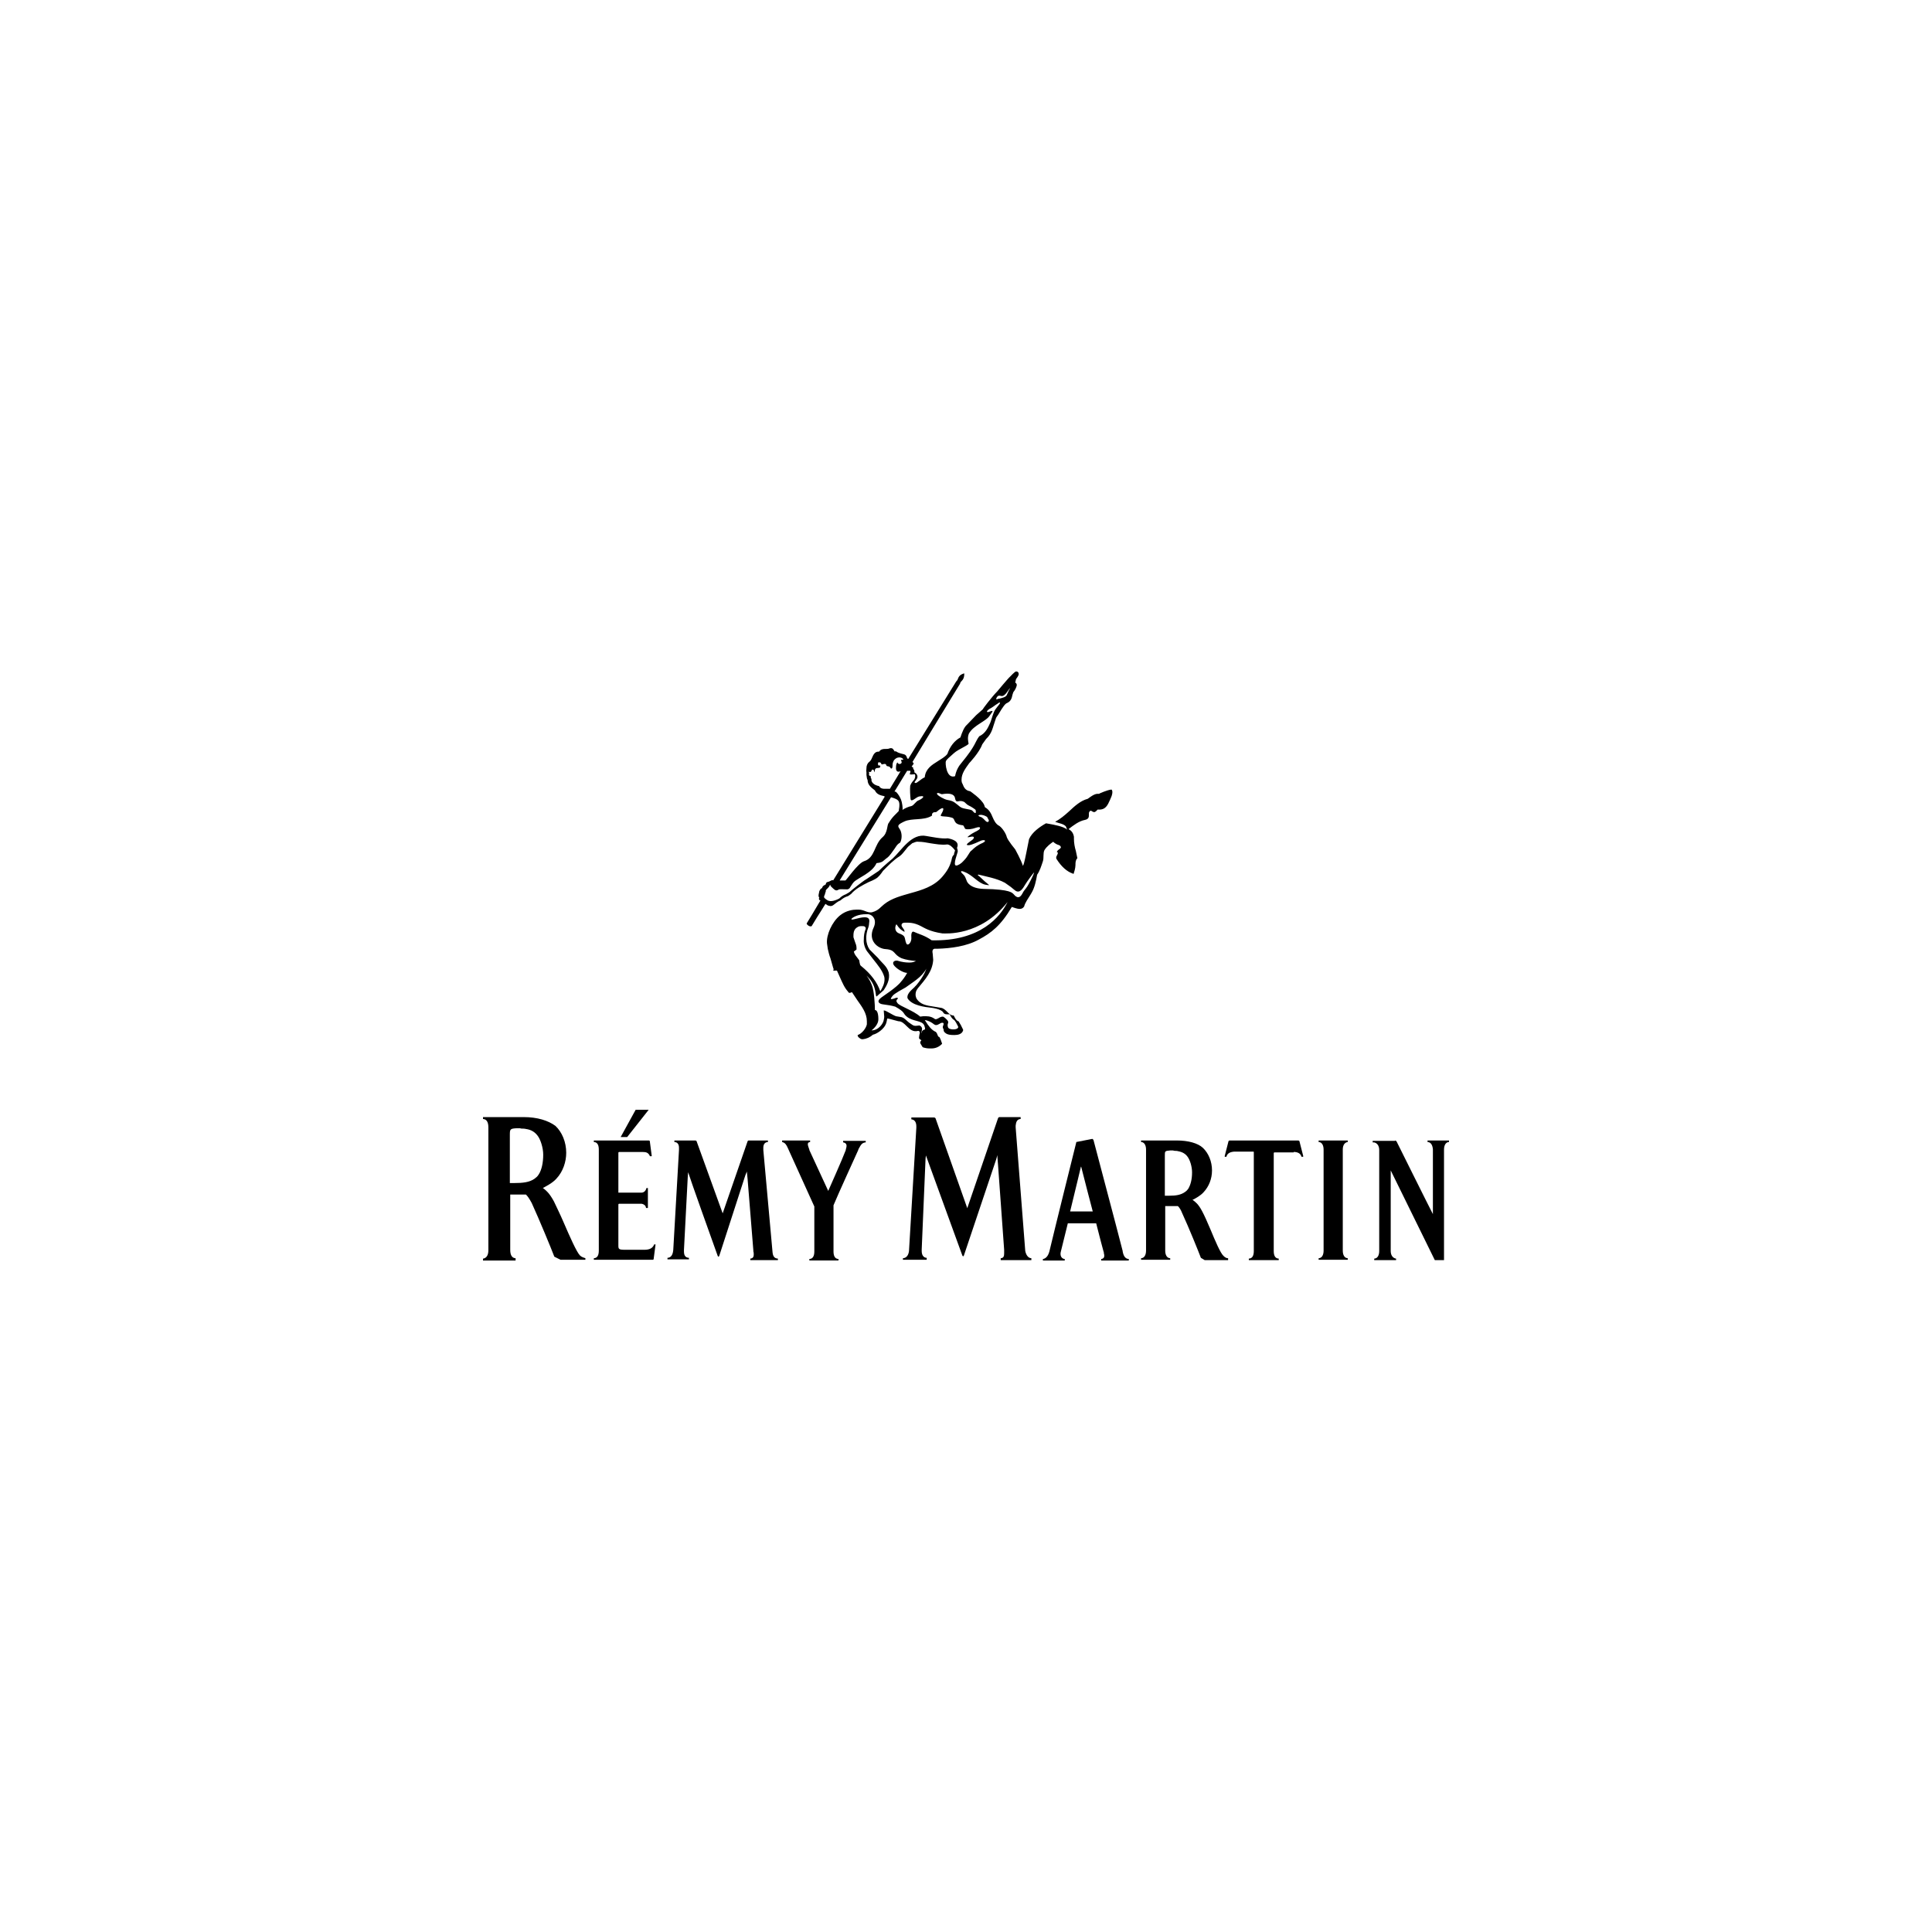 <?xml version="1.0" encoding="utf-8"?>
<!-- Generator: Adobe Illustrator 16.0.4, SVG Export Plug-In . SVG Version: 6.00 Build 0)  -->
<!DOCTYPE svg PUBLIC "-//W3C//DTD SVG 1.1//EN" "http://www.w3.org/Graphics/SVG/1.1/DTD/svg11.dtd">
<svg version="1.1" id="Layer_1" xmlns="http://www.w3.org/2000/svg" xmlns:xlink="http://www.w3.org/1999/xlink" x="0px" y="0px"
	 width="400px" height="400px" viewBox="-74 -123 400 400" enable-background="new -74 -123 400 400" xml:space="preserve">
<g>
	<polyline points="213.694,119.239 213.694,135.992 213.694,119.239 	"/>
	<path d="M58.712,126.227h0.158c0.397,0.079,0.794,0.317,0.874,0.793v0.079h0.396v-4.127h-0.317v0.078
		c-0.159,0.557-0.556,0.874-1.032,0.874h-4.764v-8.257c0-0.08,0.079-0.16,0.159-0.16h0.158h0.159h0.873c0.079,0,0.158,0,0.317,0
		h3.414c0.715,0,1.111,0.16,1.43,0.795v0.079h0.396v-0.079l-0.396-3.018c0-0.078-0.08-0.158-0.238-0.158H48.946v0.317h0.079
		c0.715,0.08,0.952,0.715,0.952,1.589v20.88c0,0.873-0.237,1.509-0.952,1.588h-0.079v0.318h12.227c0.08,0,0.159-0.08,0.159-0.159
		l0.396-3.018l0,0h-0.317v0.08c-0.317,0.715-0.953,1.032-1.984,1.032h-4.05c-1.271,0-1.35-0.159-1.35-0.873v-8.496
		c0-0.079,0.079-0.158,0.159-0.158H58.712"/>
	<path d="M193.845,115.507h0.238c0.873,0.08,1.191,0.478,1.35,0.874l0.079,0.159l0,0l0.317-0.08v-0.079l-0.793-3.097
		c0-0.078-0.159-0.158-0.238-0.158h-14.213c-0.079,0-0.237,0.08-0.237,0.158l-0.794,3.097v0.079l0.317,0.08l0.079-0.159
		c0.159-0.477,0.556-0.874,1.588-0.952h3.891h0.08c0.079,0,0.079,0.078,0.079,0.158v20.325l0,0v0.08
		c0,0.873-0.238,1.508-0.953,1.588h-0.08v0.317h6.194v-0.317h-0.08c-0.715-0.08-0.953-0.715-0.953-1.588v-20.246
		c0-0.079,0.08-0.159,0.159-0.159h3.97"/>
	<polyline points="57.601,106.774 54.504,112.411 55.854,112.411 60.3,106.774 57.601,106.774 	"/>
	<path d="M93.726,113.126v0.317h-0.079c-0.318,0.08-0.397,0.237-0.397,0.477c0,0.238,0.159,0.635,0.318,1.112v0.078l0,0l3.89,8.416
		v0.08c0.238-0.557,2.938-6.591,3.652-8.496l0,0v-0.078c0.079-0.318,0.159-0.557,0.159-0.795c0-0.396-0.238-0.635-0.636-0.714
		h-0.079v-0.317h4.685v0.317h-0.08c-0.714,0.079-0.952,0.555-1.35,1.27c-0.079,0.079-0.079,0.239-0.158,0.396l0,0
		c-0.317,0.715-4.208,9.211-5.082,11.354v9.527c0,0.874,0.238,1.509,0.953,1.588h0.079v0.317h-6.033v-0.317h0.079
		c0.714-0.079,0.952-0.714,0.952-1.588v-0.159l0,0v-9.131l-0.079-0.158l-5.399-11.909c-0.317-0.715-0.556-1.111-1.19-1.271l0,0
		v-0.317H93.726"/>
	<path d="M119.371,108.362c0.158,0,0.237,0.079,0.317,0.158l6.59,18.658v-0.08l6.352-18.578c0.08-0.158,0.159-0.238,0.317-0.238
		h4.367v0.397h-0.079c-0.636,0.079-0.873,0.556-0.953,1.35v0.317v0.079l0,0l1.985,25.566c0.158,0.793,0.556,1.429,1.19,1.508h0.079
		v0.397h-6.351V137.5h0.079c0.556-0.079,0.635-0.476,0.635-1.032c0-0.158,0-0.396,0-0.635v-0.079l-1.271-17.626l-0.158-1.985
		l-0.079,0.397l-0.16,0.556l-6.669,19.85c-0.079,0.079-0.079,0.158-0.159,0.158c-0.079,0-0.079-0.079-0.158-0.158l-7.543-20.724
		l-0.079,0.715l-0.794,18.737l0,0v0.08c0,0.079,0,0.158,0,0.238c0,0.793,0.317,1.35,0.953,1.429h0.079v0.397h-4.923V137.5h0.079
		c0.715-0.079,1.112-0.715,1.191-1.588v-0.079l0,0l1.509-25.327l0,0v-0.08v-0.237c0-0.795-0.317-1.351-0.953-1.43h-0.079v-0.396
		H119.371"/>
	<path d="M69.985,113.126c0.08,0,0.239,0.08,0.239,0.158l5.398,14.927l5.161-14.927c0.079-0.158,0.159-0.158,0.238-0.158h3.97v0.317
		h-0.079c-0.636,0.08-0.874,0.556-0.874,1.19c0,0.08,0,0.238,0,0.398v0.078l0,0l1.905,21.119c0.08,0.795,0.317,1.271,1.032,1.351
		h0.08v0.317H81.34v-0.317h0.079c0.477-0.08,0.635-0.397,0.635-0.795c0-0.237,0-0.476-0.079-0.714v-0.159l-1.19-14.767l-0.159-1.589
		l-0.159,0.397c-0.079,0.237-0.158,0.396-0.158,0.396l-5.399,16.674c-0.079,0.079-0.079,0.158-0.158,0.158
		c-0.08,0-0.08-0.079-0.159-0.158c-1.032-2.858-5.796-16.197-6.113-17.309v-0.079l-0.079,0.873c0,0-0.636,11.988-0.794,15.244l0,0
		v0.079v0.238c0,0.794,0.237,1.271,0.952,1.35h0.08v0.317h-4.447v-0.317h0.08c0.715-0.079,1.032-0.714,1.111-1.588v0.079
		l1.191-20.802l0,0v-0.078v-0.398c0-0.635-0.238-1.11-0.874-1.19h-0.079v-0.317H69.985"/>
	<path d="M214.806,113.126c0.079,0,0.238,0.08,0.318,0.158c0.078,0.159,6.827,13.735,7.542,15.086v-13.418
		c-0.08-0.874-0.397-1.429-1.032-1.509h-0.079v-0.317H226v0.317h-0.079c-0.635,0.08-0.953,0.715-0.953,1.589v22.865h-1.904
		c0,0-8.337-16.991-9.131-18.578v-0.08v16.753c0,0.873,0.396,1.429,1.031,1.588h0.08v0.317h-4.525v-0.317h0.079
		c0.635-0.08,0.953-0.715,0.953-1.588V115.11c0-0.873-0.396-1.43-1.032-1.587H210.2v-0.317h4.605"/>
	<path d="M205.04,113.126h-6.034v0.317h0.079c0.635,0.08,0.952,0.715,0.952,1.589v20.88c0,0.873-0.317,1.509-0.952,1.588h-0.079
		v0.318h6.034V137.5h-0.08c-0.635-0.079-0.952-0.715-0.952-1.588v-20.88c0-0.874,0.317-1.43,0.952-1.589h0.08V113.126"/>
	<g>
		<path d="M96.584,60.326c-0.317,0.159-0.397,0.556-0.397,0.556c-0.158,0-0.396,0.239-0.556,0.636l-0.158,0.794
			c0,0.159,0,0.396,0.158,0.556c-0.079,0.08-0.079,0.238-0.079,0.238c0,0.238,0.238,0.317,0.317,0.317l-1.746,2.938l-1.112,1.826
			c0,0,0,0.237,0.397,0.476c0.396,0.238,0.635,0.08,0.635,0.08l1.111-1.826c0,0,1.668-2.621,1.747-2.779l0.477,0.317
			c0.317,0.079,0.715,0.318,1.271-0.159c0.238-0.158,0.715-0.635,1.35-0.873c0.556-0.476,0.873-0.635,1.271-0.793
			c0.317-0.08,0.556-0.239,0.952-0.557c0.874-1.032,2.224-1.747,3.652-2.461c0,0,1.271-0.477,1.826-0.953s1.111-1.35,1.111-1.35
			c1.112-1.111,2.144-2.224,3.414-3.017l0,0c0.477-0.317,0.874-0.874,1.271-1.351c0.238-0.317,0.477-0.635,0.794-0.873
			c0.159-0.159,0.317-0.238,0.477-0.397c0.079-0.079,0.158-0.158,0.317-0.158c0.318-0.159,0.794-0.317,1.032-0.238
			c0.874,0,1.668,0.159,2.541,0.317c1.111,0.159,2.223,0.397,3.493,0.238c0.556,0.079,1.032,0.556,1.429,1.032l0.159,0.238
			c0,0-0.159,0.397-0.159,0.477c-0.079,0.079,0,0.397-0.158,0.477c-0.159,0.079-0.238,0.317-0.317,0.556
			c-0.317,1.667-1.032,2.779-2.064,3.97c-1.747,1.984-4.208,2.699-6.511,3.335c-1.905,0.556-3.891,1.032-5.479,2.302l-0.635,0.557
			c-0.556,0.556-1.032,0.873-1.905,1.111c-0.477,0.079-0.953-0.08-1.351-0.238c-0.396-0.159-0.873-0.317-1.35-0.317
			c0,0-0.079,0-0.158,0h-0.08h-0.237c-0.715,0-2.145,0.158-3.414,1.19c-1.668,1.35-2.858,4.05-2.7,5.796l0.08,0.556l0.079,0.557
			c0.159,0.714,0.317,1.349,0.556,1.984c0.238,0.715,0.556,2.064,0.635,2.144c0.08,0.238-0.079,0.318-0.079,0.318
			c0.079,0.158,0.317,0.079,0.397,0.079h0.079c0.079,0,0.159,0,0.159,0h0.158l0.636,1.429c0.476,1.032,0.873,2.064,1.667,2.938
			c0.079,0.159,0.158,0.239,0.317,0.239h0.079c0.08,0,0.159-0.08,0.238-0.08c0,0,0.079,0,0.159-0.079l1.111,1.667
			c0.953,1.35,1.985,2.7,1.985,4.366c0,0.16,0,0.397,0,0.636c-0.159,0.873-1.111,1.985-1.906,2.223c0,0,0,0.239,0.08,0.318
			c0.079,0.158,0.396,0.396,0.556,0.476c0.159,0.08,0.396,0.08,0.556,0.08h-0.159c0.794-0.08,1.509-0.397,2.145-0.953
			c0.556-0.079,2.382-1.032,2.778-2.54c0,0,0.158-0.636,0.158-0.794h0.08c0.238,0,0.715,0.158,1.032,0.237l1.191,0.317
			c0.714,0,1.19,0.478,1.746,1.033c0.635,0.636,1.35,1.271,2.382,0.953c0.238,0.079,0.317,0.158,0.317,0.396
			c0,0.079,0,0.238-0.079,0.396l-0.079,0.556v0.08c0,0.237,0.158,0.317,0.317,0.397c0.079,0.079,0.158,0.079,0.158,0.157l0,0
			c-0.158,0.16-0.237,0.318-0.237,0.397c0,0.238,0.158,0.397,0.237,0.557l0.239,0.396l0.079,0.079
			c0.477,0.159,0.952,0.239,1.429,0.239h0.318c0.873,0,1.587-0.318,2.144-0.874l0.079-0.08v-0.079
			c-0.159-0.476-0.317-0.953-0.556-1.35l0,0h-0.08c-0.158-0.079-0.238-0.238-0.317-0.477s-0.158-0.396-0.317-0.556
			c-0.952-0.397-1.588-1.35-2.144-2.224l-0.159-0.237c0.715,0.08,1.43,0.477,1.906,0.873c0.158,0.079,0.237,0.159,0.396,0.159h0.079
			c0.238,0,0.477-0.159,0.636-0.238c0.238-0.159,0.396-0.238,0.635-0.238c0.159,0,0.238,0.079,0.238,0.159v0.079
			c0,0.079,0,0.238-0.079,0.317c-0.079,0.159-0.079,0.317-0.079,0.397c0,0.158,0.079,0.237,0.158,0.397
			c0,0.317,0.079,0.555,0.317,0.714c0.477,0.476,1.35,0.476,1.826,0.476h0.159c0.635,0,1.509-0.158,1.746-0.952v-0.08V90.18
			c-0.317-0.714-0.635-1.27-0.952-1.747l0,0h-0.079c-0.397-0.157-0.636-0.635-0.874-1.111l-0.079-0.079h-0.079
			c-0.477,0-0.874-0.396-1.191-0.714c-0.396-0.396-0.794-0.795-1.35-0.874l-1.429-0.238c-1.509-0.238-2.858-0.396-3.652-1.746
			c-0.08-0.238-0.159-0.477-0.159-0.715c0-0.396,0.079-0.794,0.317-1.111l0.159-0.238c1.588-1.905,3.017-3.494,3.176-5.876
			l-0.079-0.953c0-0.317-0.08-0.476-0.08-0.714c0-0.317,0.08-0.557,0.397-0.635h0.635c2.7-0.08,6.034-0.478,8.575-1.906
			c2.541-1.35,4.526-2.858,6.828-6.748l0.714,0.237c0.557,0.159,1.351,0.397,1.826-0.317c0.239-0.873,0.795-1.588,1.271-2.382
			l0.237-0.396c0.716-1.191,0.953-2.541,1.191-3.812c0.556-0.794,0.873-1.826,1.19-2.778c0.239-0.715,0-1.668,0.318-2.303
			c0.477-0.794,1.35-1.43,1.826-1.747c0.159,0.238,0.873,0.635,1.032,0.635c0.237,0.08,0.396,0.159,0.476,0.318
			c0,0.079,0.08,0.079,0.08,0.158c0,0.159-0.159,0.318-0.397,0.477c-0.238,0.159-0.477,0.397-0.477,0.715V53.34h0.08
			c0.079,0.079,0.158,0.159,0.158,0.317c0,0.08-0.079,0.238-0.158,0.397c-0.08,0.158-0.238,0.396-0.159,0.635v0.079l0,0l0,0
			c1.033,1.668,2.224,2.7,3.414,3.097l0.159,0.08l0.238-0.794c0.079-0.318,0.158-0.715,0.158-1.032c0-0.477,0-0.953,0.317-1.351
			l0.08-0.079l-0.317-1.509c-0.238-0.794-0.397-1.667-0.397-2.54v-0.397c-0.158-0.873-0.556-1.271-1.111-1.588
			c1.032-0.794,2.145-1.667,3.414-1.905c0.714-0.159,0.794-0.556,0.794-0.953v-0.238c0-0.238,0-0.476,0.237-0.635
			c0.08-0.079,0.08-0.079,0.16-0.079c0.079,0,0.158,0.079,0.317,0.158c0.476,0.317,0.714,0,0.952-0.237l0.159-0.159
			c1.667,0.159,2.063-0.953,2.541-1.985l0.237-0.556c0.159-0.317,0.397-1.111,0.159-1.509l-0.079-0.079h-0.08
			c-0.794,0.079-2.381,0.794-2.381,0.794l-0.08,0.079c-0.08,0-0.159,0-0.159,0h-0.158c-0.556,0-1.032,0.318-1.509,0.636
			l-0.555,0.396c-1.509,0.397-2.7,1.509-3.892,2.62c-0.873,0.794-1.826,1.588-2.858,2.144c0.794,0.318,1.747,0.397,2.224,0.953
			c0.079,0.158,0.238,0.636,0.317,0.715c-0.635-0.715-3.096-1.112-3.494-1.191c-0.317-0.079-0.555-0.079-0.873-0.158h-0.079
			c-1.271,0.715-2.858,1.826-3.493,3.255c-0.159,0.715-0.477,2.303-0.556,2.779c-0.159,0.635-0.397,2.223-0.715,2.778
			c-0.317-1.111-1.589-3.414-1.589-3.414s-1.508-1.826-1.746-2.54c-0.158-0.715-0.873-1.826-1.508-2.303
			c-0.795-0.397-1.112-1.111-1.43-1.826c-0.317-0.794-0.715-1.588-1.588-2.064l-0.159-0.477c-0.556-1.271-2.938-2.858-2.938-2.858
			h-0.079c-0.873-0.158-1.191-0.794-1.43-1.429l-0.158-0.318c-0.08-0.237-0.08-0.396-0.08-0.635c0-1.271,0.795-2.303,1.589-3.414
			c0,0,2.064-2.144,2.699-3.891l0.794-1.111c1.271-1.19,1.35-2.382,1.906-3.891c0.237-0.794,0.237-0.556,0.635-1.19
			c1.031-1.747,1.429-2.224,1.826-2.382l0.158-0.08c0.238-0.158,0.556-0.317,0.794-1.031l0.159-0.636l0.158-0.477
			c0.396-0.476,0.636-1.031,0.715-1.429v-0.08c0-0.158-0.079-0.237-0.158-0.396c-0.08,0-0.08,0-0.16-0.079l0.16-0.715
			c0.157-0.238,0.556-0.715,0.556-1.032c0-0.477-0.318-0.556-0.477-0.556h-0.079l0,0c-0.239,0-1.191,1.032-1.191,1.032
			c-0.397,0.317-2.699,3.097-2.699,3.097c-1.111,1.111-3.018,3.652-3.018,3.731l-1.349,1.191l-1.906,1.984
			c-0.557,0.477-0.953,1.429-1.351,2.62c-1.19,0.635-2.144,1.826-2.699,3.414c-0.477,0.636-1.271,1.032-1.985,1.509
			c-1.27,0.794-2.54,1.588-2.699,3.334c-0.396,0.159-0.794,0.477-1.111,0.715l-0.556,0.396c-0.317,0.159-0.317,0-0.477-0.079
			c0.397-0.556,0.477-0.635,0.556-0.794c0.08-0.158,0.08-0.238,0.08-0.396c0-0.397-0.318-0.715-0.636-0.874v-0.238
			c0-0.158-0.079-0.317-0.238-0.476v-0.08l0,0c0-0.237-0.079-0.317-0.238-0.317l-0.079-0.079l0,0c0-0.08,0.079-0.08,0.158-0.238
			c0.08-0.159,0.239-0.238,0.239-0.397v-0.079l-0.239-0.238c2.859-4.764,9.846-16.196,9.846-16.196
			c0.079-0.318,0.159-0.397,0.397-0.636c0.476-0.477,0.476-1.19,0.476-1.271c0-0.079,0-0.237,0-0.237s-0.158,0-0.238,0.079
			c-0.079,0-0.793,0.238-1.031,0.952c-0.08,0.238-0.159,0.397-0.397,0.636c0,0-9.845,15.879-9.925,16.038
			c-0.238-0.079-0.238-0.159-0.317-0.396c-0.079-0.239-0.238-0.478-0.556-0.557s-1.111-0.238-1.588-0.556l-0.08-0.079h-0.079
			c-0.238,0.079-0.158,0.079-0.317-0.159s-0.317-0.477-0.556-0.477h-0.159c-0.079,0-0.158,0-0.317,0.08
			c-0.238,0.079-0.477,0.079-0.715,0.079c-0.079,0-0.079,0-0.158,0c-0.397,0-0.873,0.079-1.19,0.556c-0.08,0-0.159,0-0.159,0
			c-0.715,0-1.032,0.635-1.271,1.19c-0.159,0.397-0.317,0.715-0.636,0.953c-0.396,0.317-0.556,0.795-0.556,1.271
			c0,0.238-0.079,0.715,0,0.794v0.635c0,0.08,0.08,0.397,0.08,0.557c0,0.158,0.079,0.317,0.158,0.476
			c0,1.033,0.794,1.589,1.509,2.145c0.396,0.873,1.191,1.032,1.905,1.19c0,0,0,0.079,0.159,0.079L98.489,59.295c-0.079,0,0,0,0,0
			s0.079,0-0.079-0.08c-0.159,0-0.317,0.08-0.317,0.08l-0.477,0.238c-0.477,0.079-0.636,0.237-0.636,0.556L96.584,60.326z
			 M128.898,45.718c0.556-0.079,1.19,0.238,1.43,0.396l0.078,0.08c0.08,0.237,0.239,0.396,0.318,0.635v0.08
			c0,0.237-0.238,0.396-0.556,0.158s-0.635-0.794-1.191-0.953C128.423,45.956,128.502,45.718,128.898,45.718z M132.393,21.343
			c0.237-0.317,0.396-0.396,0.952-0.237c0.396,0.078,0.874-0.397,1.191-0.874c0.635-0.953,0.714-0.794,0.396-0.396l-0.477,1.031
			c-0.158,0.477-1.032,0.636-1.588,0.795c-0.079,0-0.318,0-0.476,0.158C132.312,21.819,132.153,21.74,132.393,21.343z
			 M121.832,34.603c0.158-0.397,0.715-0.795,1.667-1.668c0.953-0.873,3.335-1.746,3.018-2.063c-0.08-0.477-0.238-1.191,0.08-1.985
			c1.031-1.826,3.652-2.541,4.366-3.811c0.158-0.318,1.19-1.271-0.159-0.715c-0.317,0.158-0.873,0.079,0-0.556
			c0.636-0.318,1.111-0.715,1.35-0.874c0.159-0.079,0.477-0.317,0.715-0.477c0.556-0.079-0.318,0.715-0.793,1.43
			c-0.478,0.714-0.715,1.905-1.033,2.699c-0.476,1.032-0.953,2.224-2.302,2.858c-0.874,1.111-0.635,1.826-3.653,5.479
			c-0.556,0.636-1.111,1.509-1.35,2.779C121.911,38.334,121.673,34.92,121.832,34.603z M120.562,41.271
			c0.556,0.238,0.317,0.159,1.032,0.079c1.509-0.158,2.064,0.318,2.144,0.953c0.159,0.794,0.477,0.636,0.874,0.556
			c0.476-0.079,1.031,0.08,1.27,0.397c0.636,0.635,0.795,0.476,1.588,1.031c0.318,0.239,0.557,0.318,0.557,0.557
			c0.08,0.556-0.08,0.714-0.636,0.079c-0.238-0.317-0.793-0.317-1.509-0.477c-0.714-0.159-0.873-0.159-1.588-0.794
			c-1.032-0.873-1.35-0.873-2.144-1.032s-1.826-0.873-1.905-0.952C119.768,41.271,120.006,41.033,120.562,41.271z M113.812,36.587
			c0.08,0,0.397,0,0.636,0c0.079,0,0.079,0.159-0.08,0.635c-0.079,0.238,0.636,0.08,1.033,0.08c0.158,0.238,0.079,0.715-0.08,1.032
			l-0.238,0.317c-0.159,0.159-0.477,0.556-0.635,1.032c-0.08,0.715,0,2.064,0.079,2.778c0.159,0.715,1.111-0.396,1.747-0.556
			c1.667-0.317,0.556,0.556-0.08,0.794c-0.635,0.238-0.952,1.032-1.508,1.191c-0.477,0.079-1.43,0.477-1.826,0.794
			c0.079-0.317-0.08-1.588-0.317-2.144c-0.238-0.556-0.556-1.111-0.953-1.509c-0.159-0.159-0.08-0.079-0.397-0.159L113.812,36.587z
			 M108.018,39.763L108.018,39.763c-1.826-0.396-1.589-1.429-1.589-1.429v-0.079c-0.158-0.159-0.237-0.318-0.079-0.477l-0.397-0.238
			c-0.079-0.08,0-0.477,0-0.477c-0.238-0.635,0,0,0.397-0.317c-0.079,0.317,0.079-0.317,0.238-0.397
			c0.317-0.079,0.317,0.159,0.477,0.477c0.158,0.317-0.159-0.635,0.396-0.794c0.557-0.079,0.794,0,0.794-0.397
			c0-0.396-0.477,0.159-0.477-0.476c0-0.477,0.239-0.317,0.318-0.317c0.477,0,0.238,0.556,0.635,0.396
			c1.032-0.317,0.556,0.396,1.032,0.396c0.715,0.08,0.556,0.557,0.794,0.477c0.238,0,0.238-0.477,0.238-0.794
			s0.158-0.714,0.317-0.952c0.238-0.238,0.477-0.557,1.191-0.557c0.396,0.08,0.556,0.159,0.714,0.397
			c-0.079,0.238-0.476,0-0.476,0.159c0,0.158,0.317,0.477,0,0.714c-0.318,0.238-0.715,0-0.715-0.237
			c-0.238,0.158-0.317,0.635-0.317,1.032c0,0-0.159,1.27,0.952,0.793c0.08-0.158-1.429,2.382-2.223,3.652
			C109.446,40.239,108.414,40.557,108.018,39.763z M110.479,42.065c0.556,0.159,1.509,0.396,1.667,1.032
			c0.159,0.635,0,1.271-0.079,1.826c-0.556,0.635-1.271,1.111-2.064,2.461c-0.397,0.397-0.159,1.985-1.271,2.938
			c-1.826,1.587-1.509,4.287-3.891,5.002c-1.271,0.476-3.652,3.97-3.811,3.97c-0.079,0-0.079,0-0.159,0c-0.397,0-1.032,0-1.032,0
			C102.936,54.293,109.843,43.098,110.479,42.065z M97.219,61.041c0.159-0.159,0.397-0.396,0.477-0.556s0.079-0.238,0.238-0.317
			c-0.079,0.238,0.079,0.317,0.396,0.636c0.636,0.635,0.874,0.635,1.271,0.396c0.238-0.159,0.794-0.079,1.43-0.079
			c0.396,0,0.556,0.079,0.873-0.239c0.079-0.078,0.556-0.952,0.874-1.27c0.873-0.874,3.811-1.905,4.684-3.891
			c0-0.079,0.953,0,1.509-0.556c0.794-0.715,0.794-0.477,1.509-1.429c1.271-1.668,1.032-1.747,1.905-2.303
			c0.477-0.953,0.317-2.224-0.159-2.858c-0.476-0.636-0.317-0.874,1.032-1.509c1.588-0.714,3.891-0.158,5.559-1.111
			c0.079-0.08,0.158-0.08,0.158-0.159c0-0.158-0.079-0.317,0.159-0.477c0.238-0.317,0.556,0,0.873-0.317
			c0.794-0.715,1.984-1.35,0.794,0.715c-0.238,0.477,0.873,0.158,2.223,0.556c0.953,0.238,0.08,1.35,2.303,1.588
			c0.317,0.079,0.317,0.715,0.636,0.794c0.396,0.08,1.111,0.08,2.223-0.317c1.032-0.317,0.794,0.317,0.318,0.556
			c-0.318,0.238-1.033,0.477-1.747,1.032c-0.636,0.477-0.556,0.477,0.238,0.317s0.794,0.238,0.317,0.636
			c-0.396,0.317-0.477,0.317-0.953,0.714c-0.317,0.317-0.238,0.397,0.239,0.397c0.714-0.08,1.983-0.715,2.54-0.953
			c0.635-0.238,1.27,0,0.317,0.477c-1.111,0.477-1.746,1.032-2.223,1.509c-0.635,0.396-0.635,1.111-1.747,2.223
			c-0.397,0.477-1.111,0.953-1.509,0.953c-0.794,0,0.317-2.62,0.317-2.938c0-0.318-0.158-0.715-0.158-0.715
			c0.635-1.43-1.112-1.826-1.905-1.985c-1.271,0.159-3.414-0.317-4.446-0.477c-3.097-0.635-5.161,3.018-6.987,4.685
			c0,0-1.747,1.43-2.858,2.541l-2.62,1.747c-0.477,0.238-3.018,2.223-3.414,2.62c-0.317,0.238-0.556,0.317-0.794,0.476
			c-0.396,0.159-0.794,0.318-1.35,0.874c-1.35,0.714-2.064,0.556-2.382,0.396c0,0-0.556-0.317-0.715-0.556
			c-0.159-0.237,0.079-0.556,0.159-0.794c0-0.158,0-0.238,0.158-0.477C96.901,61.518,96.98,61.2,97.219,61.041z M105.477,73.903
			l1.35,1.747c0.873,1.111,1.826,2.224,2.223,3.494c0.08,0.237,0.08,0.396,0.08,0.635c0,0.873-0.397,1.667-0.874,2.461
			c-0.635-1.826-1.905-3.573-3.97-5.24c-0.238-0.159-0.238-0.397-0.317-0.715l-0.079-0.476l-0.477-0.636
			c-0.317-0.397-0.556-0.715-0.635-1.19l0.158-0.08l0.397-0.317c0-0.08,0-0.238,0-0.317c0-0.477-0.159-0.873-0.318-1.271
			l-0.317-0.953c0-0.158,0-0.317,0-0.396c0-0.794,0.238-1.35,0.794-1.668c0.317-0.237,0.635-0.237,0.953-0.237
			c0.238,0,0.396,0,0.556,0.079c0.158,0.079,0.238,0.238,0.238,0.396c0,0.08,0,0.08,0,0.08c-0.317,0.715-0.397,1.508-0.397,2.223
			C104.762,72.236,105,73.188,105.477,73.903z M116.75,90.974c0-0.158,0.08-0.476,0.08-0.476c0-0.159,0.079-0.318,0.079-0.477
			c0-0.238-0.159-0.556-0.556-0.715c0,0-0.477,0.079-0.715,0.079h-0.158c-0.397,0-0.636-0.238-1.112-0.556
			c-0.635-0.397-1.19-1.271-1.984-1.271h0.079l-0.952-0.158c-0.715-0.238-2.064-1.191-2.462-1.191c-0.079,0-0.079,0-0.079,0
			l0.079,1.032c0,0,0.08,0.317-0.079,0.953c-0.079,0.635-1.032,2.144-2.541,2.144c0.636-0.477,1.43-1.35,1.43-2.303
			c0-1.667-0.477-1.904-0.636-1.904c-0.079,0-0.079,0-0.079,0c0-1.033-0.159-4.051-0.635-5.161
			c-0.159-0.397-0.477-1.191-1.112-1.985l0.238,0.238c2.064,1.984,1.509,4.446,1.905,4.049l1.43-1.271
			c0.556-0.873,1.35-2.144,1.032-3.652c-0.397-1.35-1.35-1.905-2.224-3.017l-1.746-1.747c-0.874-1.271-0.874-3.017-0.238-4.605
			c0.079-0.237,0.158-0.635,0.158-0.952c0.159-0.873-0.238-1.111-0.952-1.111c-1.191,0-2.938,0.794-2.7,0.317
			c0.08-0.159,1.191-1.032,3.256-0.953h0.238c1.032,0.159,1.746,1.271,1.111,2.699c-1.35,2.779,0.873,4.447,2.461,4.525
			c2.145,0.159,1.509,1.112,3.335,1.906c0.874,0.317,1.985,0.477,2.938,0.556c-0.317,0.159-0.715,0.317-1.271,0.317h-0.237
			c-0.556,0-1.351-0.079-2.382-0.396c-0.08,0-0.08,0-0.159,0c-0.477,0-1.032,0.396-0.397,1.111c0.636,0.715,1.906,1.429,2.62,1.429
			c-0.396,0.795-1.111,1.668-1.27,1.826c-0.874,1.191-3.891,3.097-4.05,3.256c-1.19,0.873-0.396,1.35,0.317,1.43
			c1.191,0.158,1.668,0.237,2.541,0.476c2.144,1.19,1.509,1.351,2.382,2.064c1.35,1.112,3.256,0.715,3.652,1.905
			c0.397,1.191-0.158,0.556-0.477,1.112C116.83,90.736,116.83,90.815,116.75,90.974z M115.719,80.971l-0.238,0.237
			c-0.238,0.397-1.826,1.351-1.588,2.462c0.873,1.508,3.572,1.825,5.002,1.984c0,0,1.984,0.238,2.382,0.952
			c0.238,0.478,0.794,0.397,1.35,0.397c0.238,0.477,0.477,0.954,0.952,1.191c0.318,0.397,0.477,0.715,0.795,1.35
			c0.158,0.714-1.588,0.714-1.985,0.317c-0.159-0.158-0.238-0.556-0.159-0.873c0.08-0.159,0.159-0.396,0-0.635
			c-0.079-0.159-0.794-0.874-1.031-0.874c-0.318,0-0.636,0.159-0.874,0.317c-0.317,0.16-0.556,0.317-0.794,0.16
			c-0.873-0.637-1.667-0.557-2.382-0.557l-0.635,0.079c-1.43-1.271-4.208-2.144-4.685-2.778c-0.238-0.318-0.397-0.557,0.079-0.953
			c0.08-0.079-0.158-0.238-0.397-0.159c-0.158,0.08-0.396,0.159-0.714,0.238c-0.715,0.159-0.159-0.396,0-0.635
			c0.317-0.477,2.144-1.43,2.699-1.747c1.271-0.953,3.414-2.144,4.288-3.891C117.545,78.35,116.909,79.541,115.719,80.971z
			 M118.895,71.681c-1.43-1.032-2.858-1.35-3.652-1.747c-0.477-0.238-0.636,0.397-0.556,1.35c0,0.557-0.318,1.191-0.715,1.271
			c-0.238-0.079-0.238,0.079-0.477-0.635c-0.238-0.953-0.079-1.191-1.35-1.668c-0.873-0.317-0.953-1.271-0.556-1.905
			c0.635,0.953,0.953,1.19,1.667,1.588c0.08-0.317-0.158-0.556-0.477-1.032c-0.158-0.158-0.317-0.873,0.557-0.873
			c0.794,0,1.826-0.079,3.334,0.715c0.636,0.317,1.747,1.111,4.446,1.508c0.636,0,7.86,0.636,13.498-6.511
			C133.106,66.758,129.058,71.919,118.895,71.681z M138.664,60.564c-0.476,0.715-0.636,0.715-1.032,1.509
			c-0.714,1.271-1.43,0.477-1.826,0c-0.238-0.158-0.476-0.952-6.113-1.032c-2.858-0.079-3.493-1.429-3.573-1.746
			c-0.396-1.032-0.396-0.953-0.952-1.509c-0.318-0.317-0.318-0.635,0.556-0.238c1.667,0.635,2.779,2.303,4.287,2.62
			c0.715,0.079,1.111,0.317,0.318-0.317c-0.715-0.556-1.033-0.953-1.588-1.43c-0.397-0.238-0.478-0.476,0.317-0.238
			c0.794,0.238,3.255,0.636,5.001,1.588c1.668,1.191,0.953,0.636,1.906,1.43c0.873,0.794,1.509,0.317,2.224-0.953
			c0.476-0.794,1.666-2.382,1.826-2.54c0.079,0,0.079-0.159,0.079,0C139.935,58.263,138.902,60.247,138.664,60.564z"/>
	</g>
	<path d="M46.088,136.945c-0.715-0.716-2.144-3.97-3.414-6.908c-0.715-1.667-1.509-3.256-1.985-4.287
		c-0.952-1.747-1.588-2.224-2.064-2.621c-0.079-0.079-0.158-0.079-0.238-0.157c0.715-0.397,1.985-1.033,2.779-1.906
		c1.429-1.509,2.064-3.572,2.064-5.398c0-2.224-0.874-4.287-2.224-5.559c-1.508-1.111-3.731-1.826-6.59-1.826H26v0.397h0.08
		c0.714,0.079,1.032,0.714,1.032,1.746v25.407c0,0.952-0.318,1.588-1.032,1.747H26v0.396h6.749V137.5H32.67
		c-0.715-0.079-1.032-0.715-1.032-1.746v-6.986V124.4v-0.08h0.238h0.079c0.477,0,1.509,0,2.303,0c0.079,0,0.158,0,0.158,0h0.477
		c0.397,0.397,0.715,0.874,1.191,1.747c1.667,3.652,4.049,9.448,4.684,11.115l1.271,0.636h5.161V137.5
		C46.961,137.421,46.405,137.263,46.088,136.945z M36.64,121.065c-1.032,0.715-2.382,0.873-4.208,0.873h-0.874v-10.004
		c0-1.19,0.08-1.271,1.509-1.35h0.556l0.317,0.079c0.318,0,0.636,0,0.953,0.08c1.111,0.158,1.826,0.636,2.382,1.35
		c0.636,0.794,1.191,2.54,1.191,3.97c0,1.667-0.317,3.176-0.953,4.128C37.274,120.589,36.957,120.827,36.64,121.065z"/>
	<path d="M159.624,137.659c-0.714-0.079-1.031-0.714-1.19-1.588v-0.079c-1.35-5.32-5.637-21.358-6.034-22.946
		c-0.158-0.238-0.158-0.238-0.237-0.238h-0.08l-3.255,0.636v0.08c-0.477,1.905-4.604,18.499-5.558,22.548
		c-0.238,0.874-0.636,1.429-1.271,1.588h-0.079v0.317h4.526v-0.317h-0.079c-0.478-0.079-0.795-0.477-0.795-1.031
		c0-0.16,0-0.318,0.079-0.557l1.43-5.796h5.875l0.159,0.636c0.636,2.461,1.032,4.049,1.35,5.16c0.079,0.158,0.079,0.238,0.079,0.396
		c0.08,0.239,0.08,0.397,0.08,0.557c0,0.317-0.159,0.556-0.556,0.635h-0.079v0.317h5.716v-0.317H159.624z M147.558,127.814
		c1.11-4.525,2.223-9.21,2.223-9.21s0,0,0-0.08l0.078,0.08c0.953,3.731,1.748,6.828,2.383,9.21H147.558z"/>
	<path d="M180.188,137.5c-0.238,0-0.556-0.158-0.873-0.476c-0.635-0.557-1.747-3.176-2.7-5.479c-0.635-1.509-1.27-2.938-1.746-3.812
		c-0.794-1.508-1.429-1.905-1.826-2.223l-0.158-0.079c0.635-0.317,1.667-0.874,2.302-1.589c1.111-1.19,1.747-2.778,1.747-4.524
		c0-1.826-0.715-3.573-1.905-4.686c-1.032-0.953-3.018-1.508-5.399-1.508h-7.384v0.317h0.079c0.635,0.08,0.952,0.715,0.952,1.589
		v20.88c0,0.873-0.317,1.509-0.952,1.588h-0.079v0.318h6.034V137.5H168.2c-0.636-0.079-0.954-0.715-0.954-1.588v-9.21h0.239
		c0.079,0,0.159,0,0.317,0h0.159c0.079,0,0.158,0,0.238,0c0.555,0,1.271,0,1.667,0c0.317,0.317,0.635,0.794,0.873,1.43
		c1.43,3.097,3.414,8.019,3.892,9.289l0.793,0.477h4.843V137.5H180.188z M172.011,123.129c-0.159,0.239-0.396,0.478-0.635,0.636
		c-0.874,0.636-1.905,0.794-3.256,0.794c-0.317,0-0.635,0-0.952,0v-1.27v-6.987v-0.08c0-0.872,0-0.952,1.111-1.032h0.158h0.397
		l0.397,0.08c0.238,0,0.476,0,0.714,0.08c0.873,0.157,1.509,0.555,1.905,1.11c0.556,0.716,0.954,2.145,0.954,3.256
		C172.806,121.224,172.487,122.336,172.011,123.129z"/>
</g>
</svg>
